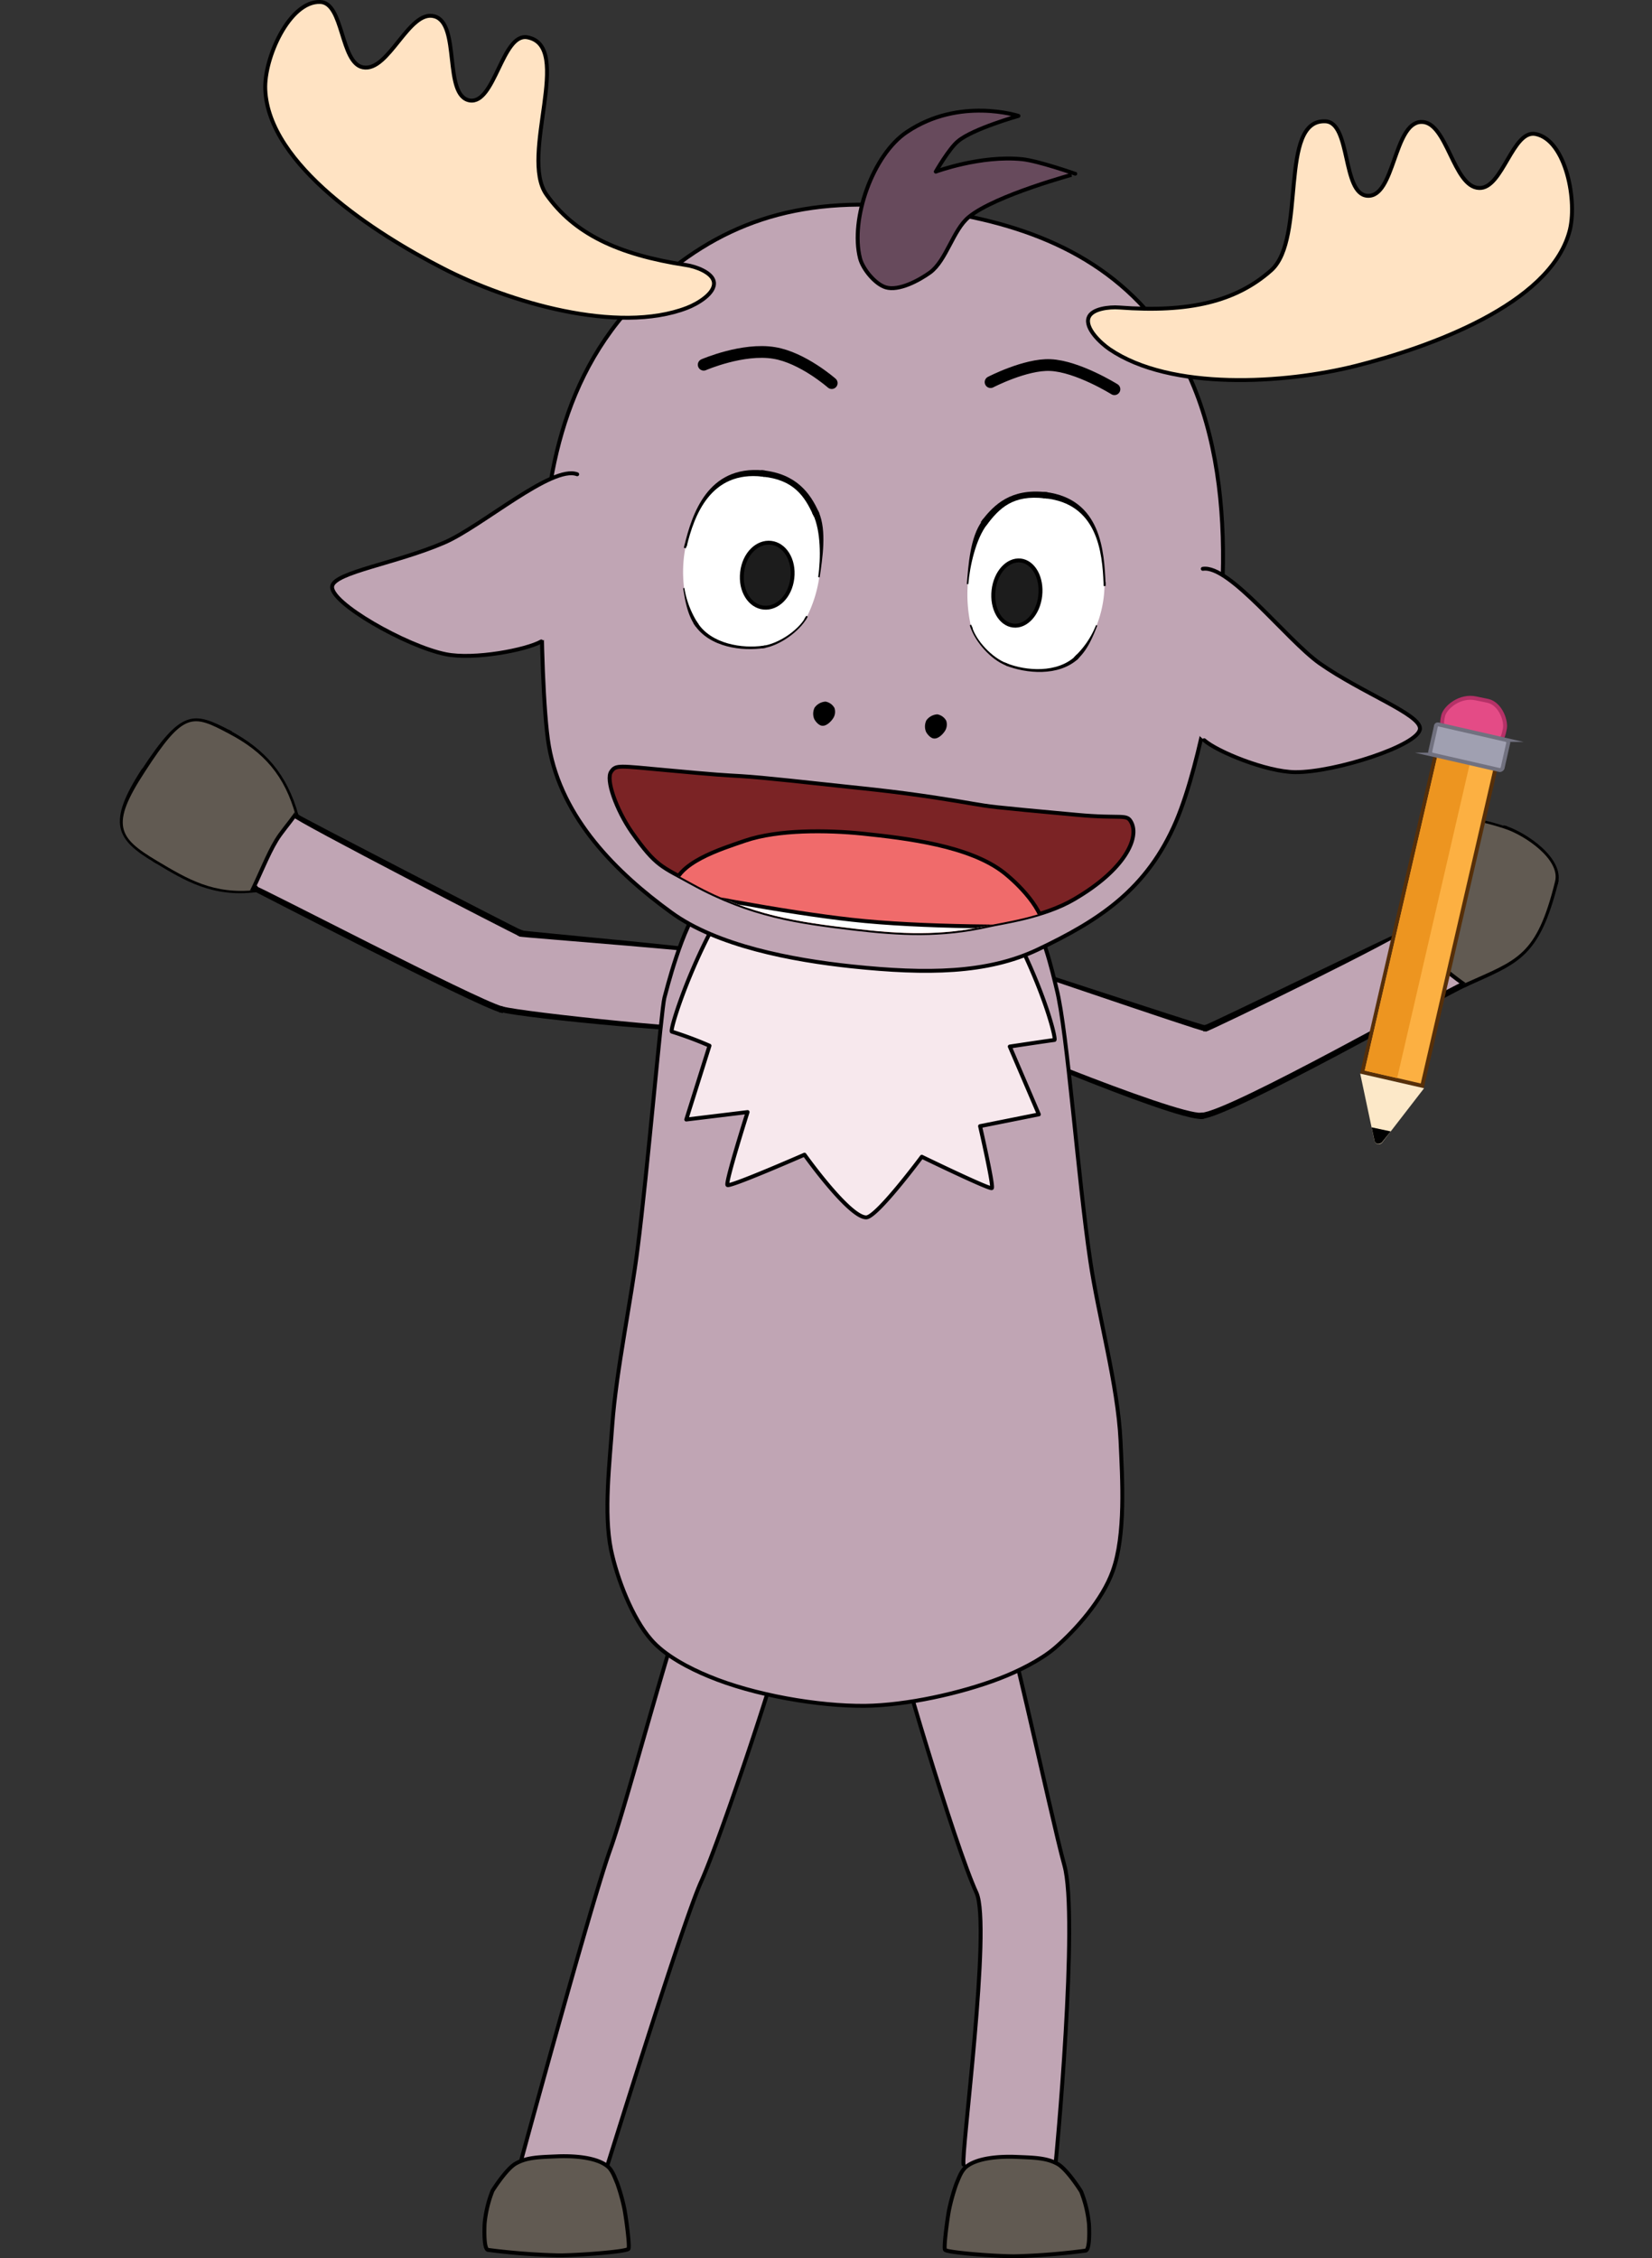 <svg xmlns="http://www.w3.org/2000/svg" xmlns:xlink="http://www.w3.org/1999/xlink" viewBox="0 0 421.6 576.11"><rect x="0" y="0" width="421.6" height="576.11" fill="#333333" stroke="none"/><defs><style>.cls-1,.cls-19,.cls-3,.cls-5{fill:none;}.cls-2,.cls-8{fill:#c0a5b4;}.cls-10,.cls-11,.cls-12,.cls-14,.cls-15,.cls-16,.cls-17,.cls-2,.cls-20,.cls-21,.cls-4,.cls-8{fill-rule:evenodd;}.cls-10,.cls-11,.cls-12,.cls-14,.cls-15,.cls-17,.cls-19,.cls-21,.cls-3,.cls-4,.cls-5,.cls-8{stroke:#000;stroke-linejoin:round;}.cls-10,.cls-11,.cls-12,.cls-14,.cls-15,.cls-17,.cls-19,.cls-21,.cls-3,.cls-4,.cls-8{stroke-linecap:round;}.cls-4{fill:#615a52;}.cls-6{clip-path:url(#clip-path);}.cls-7{clip-path:url(#clip-path-2);}.cls-9{clip-path:url(#clip-path-3);}.cls-10{fill:#f7e8ed;}.cls-11{fill:#ffe3c3;}.cls-12{fill:#7b2325;}.cls-13{clip-path:url(#clip-path-4);}.cls-14{fill:#f06b6b;}.cls-15,.cls-16{fill:#fff;}.cls-17{fill:#1c1c1c;}.cls-18{clip-path:url(#clip-path-7);}.cls-19{stroke-width:3px;}.cls-21{fill:#674a5c;}.cls-22{fill:#fcb042;stroke:#562f09;stroke-miterlimit:10;}.cls-23{fill:#ed9520;}.cls-24{fill:#fce8c8;}.cls-25{fill:#e44b86;stroke:#b53167;}.cls-25,.cls-26{stroke-miterlimit:10;}.cls-26{fill:#a0a0b1;stroke:#71717f;}</style><clipPath id="clip-path" transform="translate(30.59)"><path class="cls-1" d="M207.07,249.55c1.58-6.1,6.55-7.68,8.58-7.23,3.28.68,60.23,20,61.36,19.89s51.53-24.75,51.3-25.2c-1.13-3.17-1.8-5.09,3.17-21,3.28-10.17,15.48-6.67,21.81-4.63,5.31,1.69,14.35,7.91,13,13.44-4.74,19.21-9.6,20-22.94,26-5.65,2.49-59.66,33.11-67.34,33.68-6.9.45-62-22.49-65.43-25.09A9.68,9.68,0,0,1,207.07,249.55Z"/></clipPath><clipPath id="clip-path-2" transform="translate(30.59)"><path class="cls-1" d="M162.43,253.28c.45-6-4.63-9.15-5-9.38-1.58-1.24-54.24-5.42-55.26-5.76S45,208.76,44.91,208.19c-2.82-10.39-8.25-16.38-17.06-21-9.38-5-11.53-5.65-21.47,9.72C-2.55,210.56-.4,213.73,9.43,219.6c7.8,4.64,14.46,8.71,25.43,7.46.45,0,56,28.93,62.82,30.74,5.54,1.58,55,6.55,57.86,5C155.88,262.32,161.87,259.83,162.43,253.28Z"/></clipPath><clipPath id="clip-path-3" transform="translate(30.59)"><path class="cls-1" d="M188.8,215.91c-13.41,0-31.06,4.6-40.33,14.72-4.92,5.39-9.16,22.75-9.5,23.93-.78,2.89-4.36,44.7-6.81,63.76-1.68,13.54-5.48,31.42-6.48,45.1-.67,9.59-2.24,22.61-.34,31.94,1.57,7.5,5.48,17.49,10.17,22.88,3.57,4.21,10.05,7.49,14.86,9.46,11.39,4.74,27.81,7.63,39.88,7.5,10.39-.13,24.35-3.16,34.3-7,4.47-1.71,10.39-4.6,14.07-7.76,5.37-4.6,12.18-12.35,14.75-19.58,3.35-9.21,2.46-23.41,2-33.4-.67-14.06-5.7-31.94-7.71-45.75-3.12-20.77-5.81-58.5-8.6-69.41-.89-3.68-3.8-16.57-8.15-21.43C221.42,220.38,202.87,215.91,188.8,215.91Z"/></clipPath><clipPath id="clip-path-4" transform="translate(30.59)"><path class="cls-1" d="M139.26,196.47c13.68,1.27,14.76,1.27,19.29,1.54,5.89.36,16.21,1.54,34,3.44,11.59,1.27,21.1,2.9,25.27,3.62,4.43.73,3.62.73,26.35,2.81,11.68,1.09,12.77-.36,13.94,1.9,2.09,3.9-1.45,12-14.58,19.65-7.69,4.53-18.38,5.89-21.91,6.7-12.05,2.72-22.46,2.18-34,.82-14.58-1.72-26.53-3.35-41.39-11.5-8-4.44-9.32-4.26-15.57-13.13-3.9-5.62-6.79-13.5-5.25-15.49C126.58,195.11,127.4,195.38,139.26,196.47Z"/></clipPath><clipPath id="clip-path-7" transform="translate(30.59)"><path class="cls-1" d="M201.84,52.94C227,55.74,249.38,63,264.68,82.37c20.83,26.35,22.37,61.67,16.67,91-2,10.05-7.34,23.54-10.69,31.42a73.33,73.33,0,0,1-36.49,37.49c-12.86,6.07-28.26,6.25-47.27,4.26-15.4-1.63-34.51-5.25-46.19-13.77-13.85-10.05-28.62-29-31.88-47.54-1.44-8.42-3.71-24-3.53-34.77.46-26.45,6.7-55.33,29.43-76.61C152.3,57.46,172.32,49.68,201.84,52.94Z"/></clipPath></defs><title>Alce glosa_5to0</title><g id="Layer_2" data-name="Layer 2"><g id="Frame_6" data-name="Frame 6"><g id="Alce"><g id="pierna_izq" data-name="pierna izq"><path class="cls-2" d="M215.32,552.25s2.59,7.58,12.56,7.16c9-.31,10.69-6.43,10.9-7.26.1-.42,6-63.13,2.25-76.31-3.53-12.67-15.94-72.18-18.54-73.43-.72-.31-7.16-1.76-14.53,2.08-7.79,4.05-10.59,9.86-10.48,11.31.1,2.7,15.52,54.95,21.13,67.1C222.45,491.41,214.49,549.86,215.32,552.25Z" transform="translate(30.59)"/><path class="cls-3" d="M238.78,552.15c.1-.42,6-63.13,2.25-76.31-3.53-12.67-15.94-72.18-18.54-73.43-.72-.31-7.16-1.76-14.53,2.08-7.79,4.05-10.59,9.86-10.48,11.31.1,2.7,15.52,54.95,21.13,67.1,3.84,8.4-4,66.86-3.29,69.35" transform="translate(30.59)"/></g><g id="pierna_der" data-name="pierna der"><path class="cls-2" d="M123.51,555.05c-.11.11-3,2.91-10.8,3.33-8.2.41-11.63-2.29-11.63-2.29s19.14-70.58,24.13-84.39c4.36-12.14,17.75-63.32,20.34-66,1.15-1.25,7.17-5.4,15.16-2a14.88,14.88,0,0,1,9,12.25c0,4-16.19,52.63-21.38,64.15C143.48,490.81,123.61,555,123.51,555.05Z" transform="translate(30.59)"/><path class="cls-3" d="M101.08,556.09c0-.1,19.14-70.58,24.13-84.39,4.36-12.14,17.75-63.32,20.34-66,1.15-1.25,7.17-5.4,15.16-2a14.88,14.88,0,0,1,9,12.25c0,4-16.19,52.63-21.38,64.15-4.88,10.7-24.65,74.94-24.75,74.94" transform="translate(30.59)"/></g><g id="pata_izq" data-name="pata izq"><path class="cls-4" d="M213.45,557.23a51.58,51.58,0,0,0-1.87,6.75c-.52,2.91-1.35,9.45-1,10,.52.72,12.77,1.66,17.75,1.66a168.21,168.21,0,0,0,18.17-1.45c1-.32.94-4.68.83-6.75a30.62,30.62,0,0,0-2-8.31c-.1-.21-3.53-5.6-5.92-7-2.9-1.66-6.12-1.66-11.11-1.87-3.73-.11-9.34.21-12.25,2.49C214.7,553.81,214.07,555.78,213.45,557.23Z" transform="translate(30.59)"/></g><g id="pata_der" data-name="pata der"><path class="cls-4" d="M126.93,557a49.46,49.46,0,0,1,1.87,6.74c.52,2.91,1.35,9.45,1,10-.52.73-12.77,1.66-17.75,1.66A168.45,168.45,0,0,1,93.92,574c-1-.31-.93-4.67-.83-6.75a30.62,30.62,0,0,1,2-8.31c.11-.2,3.53-5.6,5.92-6.95,2.91-1.66,6.12-1.66,11.11-1.87,3.73-.1,9.34.21,12.25,2.49C125.69,553.6,126.31,555.57,126.93,557Z" transform="translate(30.59)"/></g><g id="bra_izq" data-name="bra izq"><g id="brazo_izq" data-name="brazo izq"><path class="cls-2" d="M207.07,249.55c1.58-6.1,6.55-7.68,8.58-7.23,3.28.68,60.23,20,61.36,19.89s51.53-24.75,51.3-25.2c-1.13-3.17-1.8-5.09,3.17-21,3.28-10.17,15.48-6.67,21.81-4.63,5.31,1.69,14.35,7.91,13,13.44-4.74,19.21-9.6,20-22.94,26-5.65,2.49-59.66,33.11-67.34,33.68-6.9.45-62-22.49-65.43-25.09A9.68,9.68,0,0,1,207.07,249.55Z" transform="translate(30.59)"/><path d="M207.07,249.55c1.58-6.1,6.44-8.14,8.7-7.68l-.23.9c-1.81-.45-6.78.68-8.47,6.78Z" transform="translate(30.59)"/><path d="M215.77,242c3.39.68,60.34,19.66,61.13,19.55l.11,1.58c-1.47,0-58.19-19.66-61.47-20.34Z" transform="translate(30.59)"/><path class="cls-5" d="M215.77,242l-.23.9" transform="translate(30.59)"/><path d="M276.9,261.53c.68,0,51.19-24.64,50.62-24.07l1.59-.57c-.23,1.47-50.74,26.11-52,26.33Z" transform="translate(30.59)"/><path class="cls-5" d="M276.9,261.53l.11,1.58" transform="translate(30.59)"/><path d="M327.52,237.35c-1.13-3.17-1.92-5.54,3.17-21.47l1.58.45c-5.09,15.93-4.41,17.29-3.28,20.45Z" transform="translate(30.59)"/><path class="cls-5" d="M327.52,237.35l1.59-.57" transform="translate(30.59)"/><path d="M330.69,215.88c3.73-10.74,16.49-7.12,22.82-5.09l-.45,1.58c-6.33-2-18-5.65-20.79,4.07Z" transform="translate(30.59)"/><path class="cls-5" d="M330.69,215.88l1.58.45" transform="translate(30.59)"/><path d="M353.63,210.68c5.53,1.81,14.8,8.25,13.44,14.46l-1.58-.34c1.47-4.86-7.23-10.85-12.43-12.54Z" transform="translate(30.59)"/><path class="cls-5" d="M353.63,210.68l-.46,1.58" transform="translate(30.59)"/><path d="M367.07,225.14c-4.86,19.32-10.17,20.57-23.39,26.56l-.68-1.47c13.34-6,17.74-6.33,22.49-25.43Z" transform="translate(30.59)"/><path class="cls-5" d="M367.07,225.14l-1.58-.34" transform="translate(30.59)"/><path d="M343.68,251.7c-5.65,2.48-59.66,33.1-67.57,33.78L276,283.9c7.34-.45,61.24-31.07,67-33.56Z" transform="translate(30.59)"/><path class="cls-5" d="M343.68,251.7l-.68-1.47" transform="translate(30.59)"/><path d="M276.11,285.48c-7.23.45-62.26-22.82-65.65-25.53l.56-.68c3.28,2.6,58.53,25.2,65.09,24.63Z" transform="translate(30.59)"/><path class="cls-5" d="M276.11,285.48,276,283.9" transform="translate(30.59)"/><path d="M210.34,259.83c-.45-.34-4.74-4.52-3.27-10.28h0c-1.59,5.76,3.39,9.27,3.84,9.6Z" transform="translate(30.59)"/><path class="cls-5" d="M210.34,259.83l.57-.68" transform="translate(30.59)"/></g><g id="relleno"><g class="cls-6"><path class="cls-4" d="M334.42,244.35c6.21,5,15.93,13.67,23.73,12.09,17.06-3.39,36.38-32,31.64-48.7-3.85-13.33-27.58-18-41-21.7-9.95-2.82-27.24-9.83-34.47-2.37-10.85,11.41,4.18,37.4,11.87,51.19A39.12,39.12,0,0,0,334.42,244.35Z" transform="translate(30.59)"/></g></g></g><g id="brazo_der" data-name="brazo der"><g id="bra_der" data-name="bra der"><path class="cls-2" d="M162.43,253.28c.45-6-4.63-9.15-5-9.38-1.58-1.24-54.24-5.42-55.26-5.76S45,208.76,44.91,208.19c-2.82-10.39-8.25-16.38-17.06-21-9.38-5-11.53-5.65-21.47,9.72C-2.55,210.56-.4,213.73,9.43,219.6c7.8,4.64,14.46,8.71,25.43,7.46.45,0,56,28.93,62.82,30.74,5.54,1.58,55,6.55,57.86,5C155.88,262.32,161.87,259.83,162.43,253.28Z" transform="translate(30.59)"/><path d="M162.43,253.28c.45-6-5-8.82-5.31-9l.57-.68c.22.11,5.19,3.73,4.74,9.72Z" transform="translate(30.59)"/><path d="M157.12,244.24c-1.36-1.13-54-5-55.26-5.31l.57-1.58c.9.33,53.45,4.85,55.26,6.21Z" transform="translate(30.59)"/><path class="cls-5" d="M157.12,244.24l.57-.68" transform="translate(30.59)"/><path d="M101.86,238.81c-1.24-.45-57.29-29.38-57.85-30.51l1.58-.45c-.23.12,55.71,29,56.73,29.38Z" transform="translate(30.59)"/><path class="cls-5" d="M101.86,238.81l.57-1.58" transform="translate(30.59)"/><path d="M44,208.42c-2.71-10.29-7.91-15.94-16.73-20.57l.8-1.47C37,191.13,42.65,197.46,45.59,208Z" transform="translate(30.59)"/><path class="cls-5" d="M44,208.42l1.58-.45" transform="translate(30.59)"/><path d="M27.4,187.85c-9.38-5-10.51-5.76-20.45,9.38l-1.36-.9c10.06-15.37,13.11-14.92,22.49-10Z" transform="translate(30.59)"/><path class="cls-5" d="M27.4,187.85l.79-1.47" transform="translate(30.59)"/><path d="M6.94,197.23c-8.81,13.45-7,15.71,2.72,21.47l-.79,1.36C-1.08,214.18-3.34,210,5.59,196.21Z" transform="translate(30.59)"/><path class="cls-5" d="M6.94,197.23l-1.35-.9" transform="translate(30.59)"/><path d="M9.66,218.7c7.79,4.63,14.12,8.59,24.86,7.35l.22,1.58c-11.18,1.35-18.19-2.94-25.87-7.57Z" transform="translate(30.59)"/><path class="cls-5" d="M9.66,218.7l-.79,1.36" transform="translate(30.59)"/><path d="M34.63,226.05c.9,0,56.5,29,63.05,30.73l-.45,1.58c-6.89-1.92-62.6-30.85-62.49-30.73Z" transform="translate(30.59)"/><path class="cls-5" d="M34.63,226.05l.23,1.58" transform="translate(30.59)"/><path d="M97.68,256.78c5.43,1.47,54.81,6.67,57.41,5.2l.56,1c-3.16,1.58-52.66-3.17-58.31-4.75Z" transform="translate(30.59)"/><path class="cls-5" d="M97.68,256.78l-.45,1.58" transform="translate(30.59)"/><path d="M155.09,262.09c.67-.34,6.78-2.26,7.34-8.81h0c-.45,6.55-6.21,9.6-6.78,9.83Z" transform="translate(30.59)"/><path class="cls-5" d="M155.09,262.09l.56,1" transform="translate(30.59)"/></g><g id="relleno-2" data-name="relleno"><g class="cls-7"><path class="cls-4" d="M39.94,214.41c-4.52,7.45-7.8,20.79-15.82,24.4-14.69,6.67-45,1.93-52.54-12.31-6.56-12.32,7.91-32,15.14-43.85,5.42-8.81,13.11-25,23.5-25.31,17.29-.56,36.84,26.33,37.29,43.73C47.74,205.59,42.31,210.45,39.94,214.41Z" transform="translate(30.59)"/></g></g></g><g id="cuerpo"><g id="cuerpo-2" data-name="cuerpo"><path class="cls-8" d="M188.8,215.91c-13.41,0-31.06,4.6-40.33,14.72-4.92,5.39-9.16,22.75-9.5,23.93-.78,2.89-4.36,44.7-6.81,63.76-1.68,13.54-5.48,31.42-6.48,45.1-.67,9.59-2.24,22.61-.34,31.94,1.57,7.5,5.48,17.49,10.17,22.88,3.57,4.21,10.05,7.49,14.86,9.46,11.39,4.74,27.81,7.63,39.88,7.5,10.39-.13,24.35-3.16,34.3-7,4.47-1.71,10.39-4.6,14.07-7.76,5.37-4.6,12.18-12.35,14.75-19.58,3.35-9.21,2.46-23.41,2-33.4-.67-14.06-5.7-31.94-7.71-45.75-3.12-20.77-5.81-58.5-8.6-69.41-.89-3.68-3.8-16.57-8.15-21.43C221.42,220.38,202.87,215.91,188.8,215.91Z" transform="translate(30.59)"/></g><g id="detalle"><g class="cls-9"><path class="cls-10" d="M160.31,222.84c-12.07,14.57-20.22,40-19.44,40.36a94.92,94.92,0,0,1,9.61,3.59l-5.93,18.83,15.65-1.9s-5.7,18-5.14,18.61,19.66-7.74,19.66-7.74,11.39,16,15.75,16c2.68,0,14.19-15.47,14.19-15.47s17.32,8.4,17.87,8-3-15.81-3-15.81l15-3L227.11,267s7.38-1.12,11.4-1.68c.67-.11-4.69-21.64-21.12-45.3-4.13-5.94-18.43-16.82-28.26-16.48C178.74,203.66,165.22,216.89,160.31,222.84Z" transform="translate(30.59)"/></g></g></g><g id="cabeza"><g id="cabeza-2" data-name="cabeza"><path class="cls-8" d="M201.84,52.94C227,55.74,249.38,63,264.68,82.37c20.83,26.35,18.65,68.88,12.94,98.22-2,10-4.73,21.11-8.08,29-7.42,17.3-19.53,25.2-35.37,32.71-12.86,6.07-28.26,6.25-47.27,4.26-15.4-1.63-34.51-5.25-46.19-13.77-13.85-10.05-27.95-23.88-31.21-42.45-1.45-8.42-2-29-1.87-39.74.46-26.44,4.37-55.45,27.1-76.73C152.3,57.46,172.32,49.68,201.84,52.94Z" transform="translate(30.59)"/></g><g id="OREJA_DER" data-name="OREJA DER"><g id="oreja_Der-2" data-name="oreja Der"><path class="cls-2" d="M116.71,121c-6.43-2.45-24.45,13.4-34,17.47-12.22,5.26-27.8,7.52-28.52,11.05-.82,4.17,19,15.4,29,17.39,7.24,1.45,20.55-1.09,24.36-3.26,5.52-3.08,19.38-13.22,19.74-22.1C127.76,125.29,120.61,122.48,116.71,121Z" transform="translate(30.59)"/><path class="cls-3" d="M116.71,121c-6.43-2.45-24.45,13.4-34,17.47-12.22,5.26-27.8,7.52-28.52,11.05-.82,4.17,19,15.4,29,17.39,7.24,1.45,20.55-1.09,24.36-3.26" transform="translate(30.59)"/></g></g><g id="OREJA_IZQ" data-name="OREJA IZQ"><g id="oreja_Der-3" data-name="oreja Der"><path class="cls-2" d="M276.37,145.12c6.79-1.08,21.28,18,29.79,24.09,11,7.7,25.72,13,25.63,16.67C331.7,190.13,310,197.1,299.91,197c-7.33-.09-19.92-5.25-23.18-8.15-4.8-4.16-16.3-16.93-14.85-25.62C264.59,147,272.2,145.76,276.37,145.12Z" transform="translate(30.59)"/><path class="cls-3" d="M276.37,145.12c6.79-1.08,21.28,18,29.79,24.09,11,7.7,25.72,13,25.63,16.67C331.7,190.13,310,197.1,299.91,197c-7.33-.09-19.92-5.25-23.18-8.15" transform="translate(30.59)"/></g></g><g id="cuerno_der" data-name="cuerno der"><path class="cls-11" d="M144.7,78.56C127,85.36,99.24,77.12,82.39,68.42,65.28,59.64,37.93,42.16,37.11,22.87c-.36-8,6.16-22.64,14-22.37C57.13.68,56.22,16,62,17.17c6.61,1.35,11.77-14.86,18.29-13,6.7,1.9,2.17,20.28,9,21.46,6.43,1,8.25-17.21,14.67-16.12,12,2.17-2.08,30.25,4.9,40.12s18,15.3,35.67,18c2.45.36,6.71,1.9,7.07,4.34C152,74.85,147.32,77.57,144.7,78.56Z" transform="translate(30.59)"/></g><g id="cuerno_der_2" data-name="cuerno der 2"><path class="cls-11" d="M252.55,89.07c15.67,10.68,44.64,8.87,62.94,4.26,18.65-4.71,49.26-15.58,54.42-34.14,2.18-7.61-.81-23.46-8.6-25-5.89-1.18-8.42,14-14.4,13.77-6.7-.19-8.15-17.12-14.85-16.85-7,.27-6.7,19.29-13.68,18.84-6.52-.45-4.16-18.66-10.68-19-12.14-.63-4.8,29.89-13.86,38-9,8-21,10.86-38.85,9.5-2.44-.18-7,.28-7.78,2.63C246.3,83.73,250.19,87.44,252.55,89.07Z" transform="translate(30.59)"/></g><g id="boca"><g id="boca-2" data-name="boca"><path class="cls-12" d="M139.26,196.47c13.68,1.27,14.76,1.27,19.29,1.54,5.89.36,16.21,1.54,34,3.44,11.59,1.27,21.1,2.9,25.27,3.62,4.43.73,3.62.73,26.35,2.81,11.68,1.09,12.77-.36,13.94,1.9,2.09,3.9-1.45,12-14.58,19.65-7.69,4.53-18.38,5.89-21.91,6.7-12.05,2.72-22.46,2.18-34,.82-14.58-1.72-26.53-3.35-41.39-11.5-8-4.44-9.32-4.26-15.57-13.13-3.9-5.62-6.79-13.5-5.25-15.49C126.58,195.11,127.4,195.38,139.26,196.47Z" transform="translate(30.59)"/></g><g id="lengua"><g class="cls-13"><path class="cls-14" d="M141.34,226.63c.64-6.52,12-10,18.21-12.14,8.51-2.9,21-2.72,30-1.81,11.23,1.18,27.35,3.08,36.13,10,4.53,3.62,11.41,10.87,10.06,16.48C233.8,247,219.86,250,212.07,251.44c-15.94,3-38.94-.82-53.25-8.33C152.3,239.85,140.62,233.78,141.34,226.63Z" transform="translate(30.59)"/></g></g><g id="dientes"><g class="cls-13"><path class="cls-15" d="M99.42,137.43c2.26,3.89,61.76,10.41,96.89,14.12S294,158.07,294.12,158s2.08-34-5.71-45.37c-15.76-22.91-57.41-33.23-84.94-37-27.8-3.81-72.54-6.52-92.46,13.13C100.41,99.3,98.24,135.43,99.42,137.43Z" transform="translate(30.59)"/></g><g class="cls-13"><path class="cls-15" d="M286.87,238c-2.53-3.81-64.39.63-100.07-3.35-35-3.9-96.35-18.48-96.44-18.39s-5.34,43,4.26,57.32c15.39,23.1,57.41,33.24,84.94,37,27.8,3.81,72.17,6.16,92.46-13.13C285.33,284.76,288.41,240.3,286.87,238Z" transform="translate(30.59)"/></g></g></g><g id="ojos"><g id="ojos-2" data-name="ojos"><path class="cls-16" d="M144,150.08a33,33,0,0,1,.39-10.67c1.92-8,6.06-20,19.72-18.58,8.22.85,11.36,5.38,13.59,10.21,2.07,4.53,1.46,11.44.77,16.35a33.1,33.1,0,0,1-3.3,10.29c-1.92,3.45-7,6.83-10.9,7.36-5.38.85-13.51-.3-17.2-5.83A23.14,23.14,0,0,1,144,150.08Z" transform="translate(30.59)"/><path d="M144.06,139.25C146,131.2,150,118.68,164.17,120L164,121.6c-13.2-1.53-17.43,9.83-19.34,17.81Z" transform="translate(30.59)"/><path class="cls-5" d="M144.06,139.25l.54.16" transform="translate(30.59)"/><path d="M164.17,120c8.44.92,12,5.76,14.2,10.67l-1.46.69c-2.15-4.76-5-9-12.89-9.75Z" transform="translate(30.59)"/><path class="cls-5" d="M164.17,120,164,121.6" transform="translate(30.59)"/><path d="M178.37,130.66c2.07,4.76.92,11.82.23,16.65l-.38-.07c.69-4.84.69-11.75-1.31-16Z" transform="translate(30.59)"/><path class="cls-5" d="M178.37,130.66l-1.46.69" transform="translate(30.59)"/><path d="M175.3,157.75c-2,3.46-7,7-11,7.6l-.07-.61c3.84-.54,8.82-3.84,10.74-7.22Z" transform="translate(30.59)"/><path class="cls-5" d="M175.3,157.75l-.38-.23" transform="translate(30.59)"/><path d="M164.32,165.35c-5.45.84-13.81-.15-17.65-5.91l.77-.54c3.53,5.45,11.43,6.6,16.73,5.84Z" transform="translate(30.59)"/><path class="cls-5" d="M164.32,165.35l-.07-.61" transform="translate(30.59)"/><path d="M146.67,159.44c-1.92-2.92-2.45-6.52-2.92-9.36l.31-.08a23.63,23.63,0,0,0,3.38,8.9Z" transform="translate(30.59)"/><path class="cls-5" d="M146.67,159.44l.77-.54" transform="translate(30.59)"/><path class="cls-16" d="M249.29,159.53a29.25,29.25,0,0,0,2-10.51c-.3-8.21-1.38-21.1-15.11-22.64-8.52-.92-12.35,2.84-15.5,7-2.91,3.91-4,11-4.29,15.65a36.21,36.21,0,0,0,.84,10.82,17.36,17.36,0,0,0,8.9,9.59c5.06,2,13.2,2.76,18-1.77A21.7,21.7,0,0,0,249.29,159.53Z" transform="translate(30.59)"/><path d="M251.05,149c-.3-8.21-1.61-20.56-15-21.87l.16-1.61c14.27,1.76,15,15.19,15.34,23.4Z" transform="translate(30.59)"/><path class="cls-5" d="M251.05,149h.54" transform="translate(30.59)"/><path d="M236.09,127.15c-8.28-1-11.66,2.61-14.8,6.68l-1.31-1c3.15-4.14,7.44-8.21,16.19-7.29Z" transform="translate(30.59)"/><path class="cls-5" d="M236.09,127.15l.16-1.61" transform="translate(30.59)"/><path d="M221.29,133.83c-2.84,3.68-4.38,10.58-4.76,15.19h-.38c.38-4.68.84-12.05,3.91-16.11Z" transform="translate(30.59)"/><path class="cls-5" d="M221.29,133.83l-1.31-1" transform="translate(30.59)"/><path d="M217.45,159.84c1.07,3.68,5.22,8,8.82,9.36l-.23.53c-3.76-1.46-7.82-6.06-9-9.82Z" transform="translate(30.59)"/><path class="cls-5" d="M217.45,159.84l-.38.15" transform="translate(30.59)"/><path d="M226.27,169.2c5,2,13,2.6,17.65-1.85l.69.69c-5.06,4.68-13.43,3.76-18.49,1.77Z" transform="translate(30.59)"/><path class="cls-5" d="M226.27,169.2l-.23.53" transform="translate(30.59)"/><path d="M243.84,167.35a22.36,22.36,0,0,0,5.3-7.9l.3.16c-1.07,2.68-2.38,6.06-4.91,8.43Z" transform="translate(30.59)"/><path class="cls-5" d="M243.84,167.35l.69.69" transform="translate(30.59)"/></g><g id="pupilas"><path class="cls-17" d="M166.17,138.49c3.45.38,6,4.22,5.45,9s-3.92,7.9-7.37,7.52-6-4.22-5.45-9S162.71,138.1,166.17,138.49Z" transform="translate(30.59)"/><path class="cls-17" d="M229.88,143c3.3.39,5.52,4.38,5,9s-3.61,8-6.91,7.6-5.52-4.38-5-9S226.58,142.65,229.88,143Z" transform="translate(30.59)"/></g></g><g id="cejas"><g class="cls-18"><path class="cls-19" d="M149,93.05s10-4.34,18-3c7.25,1.17,14.67,7.69,14.67,7.69" transform="translate(30.59)"/></g><g class="cls-18"><path class="cls-19" d="M253.82,99.3s-9.42-5.88-16.39-6.16c-6.34-.27-15.22,4.35-15.22,4.35" transform="translate(30.59)"/></g></g><g id="nariz"><g class="cls-18"><path class="cls-20" d="M180.1,179a3.23,3.23,0,0,1,2.27,1.63,3.09,3.09,0,0,1-.18,2.36c-.55,1-1.82,2.26-2.9,2.17-.82,0-1.72-1-2.08-1.72a3.53,3.53,0,0,1,.09-2.9A3.69,3.69,0,0,1,180.1,179Z" transform="translate(30.59)"/></g><g class="cls-18"><path class="cls-20" d="M208.63,182.25a3.21,3.21,0,0,1,2.26,1.63,3.09,3.09,0,0,1-.18,2.36c-.54,1-1.81,2.26-2.9,2.17-.81,0-1.72-1-2.08-1.72a3.61,3.61,0,0,1,.09-2.9A3.69,3.69,0,0,1,208.63,182.25Z" transform="translate(30.59)"/></g></g><g id="Mechon"><path class="cls-21" d="M188.89,65.89c-2.54-10,3.26-26.45,12-32.24,13.4-9,28.44-4.08,28.44-4.08s-11.6,3.26-15.4,6.43c-2.26,1.81-5.7,7.79-5.7,7.79s11.5-4.26,22.09-3.17c4.17.45,13.4,3.71,13.5,3.71s-20.38,5.44-27.17,11.05c-4,3.26-5.71,11.05-9.87,14.13-2.9,2.08-8,4.8-11.32,3.8C192.78,72.5,189.61,68.69,188.89,65.89Z" transform="translate(30.59)"/></g></g></g><rect class="cls-22" x="290.28" y="224.08" width="88.96" height="15.67" transform="translate(64.02 505.88) rotate(-76.99)"/><rect class="cls-23" x="287.36" y="226.5" width="88.96" height="8.51" transform="translate(62.89 502.14) rotate(-76.99)"/><path class="cls-24" d="M332.84,277.64l-10.59,13.71a1.18,1.18,0,0,1-1.56.41,1.22,1.22,0,0,1-.52-.73l-3.63-17.12Z" transform="translate(30.59)"/><path d="M319.45,287.61l.72,3.32a1,1,0,0,0,1.35.83,1.18,1.18,0,0,0,.73-.52l2.08-2.59Z" transform="translate(30.59)"/><path class="cls-25" d="M349.14,178.81l-3-.62c-4.15-.93-7.89,2.29-8.41,4.36h0c-.52,2.08-.52,3.95,1.66,4.47l10.8,2.49c2.07.52,2.8-1.15,3.21-3.33h0C354,184.11,352.36,179.54,349.14,178.81Z" transform="translate(30.59)"/><path class="cls-26" d="M336.58,184.84l17.23,3.94a.79.79,0,0,1,.52.73l-1.45,6.43a.8.8,0,0,1-.73.52l-17.23-3.94a.78.78,0,0,1-.52-.73l1.45-6.44C335.85,184.94,336.16,184.73,336.58,184.84Z" transform="translate(30.59)"/></g></g></svg>